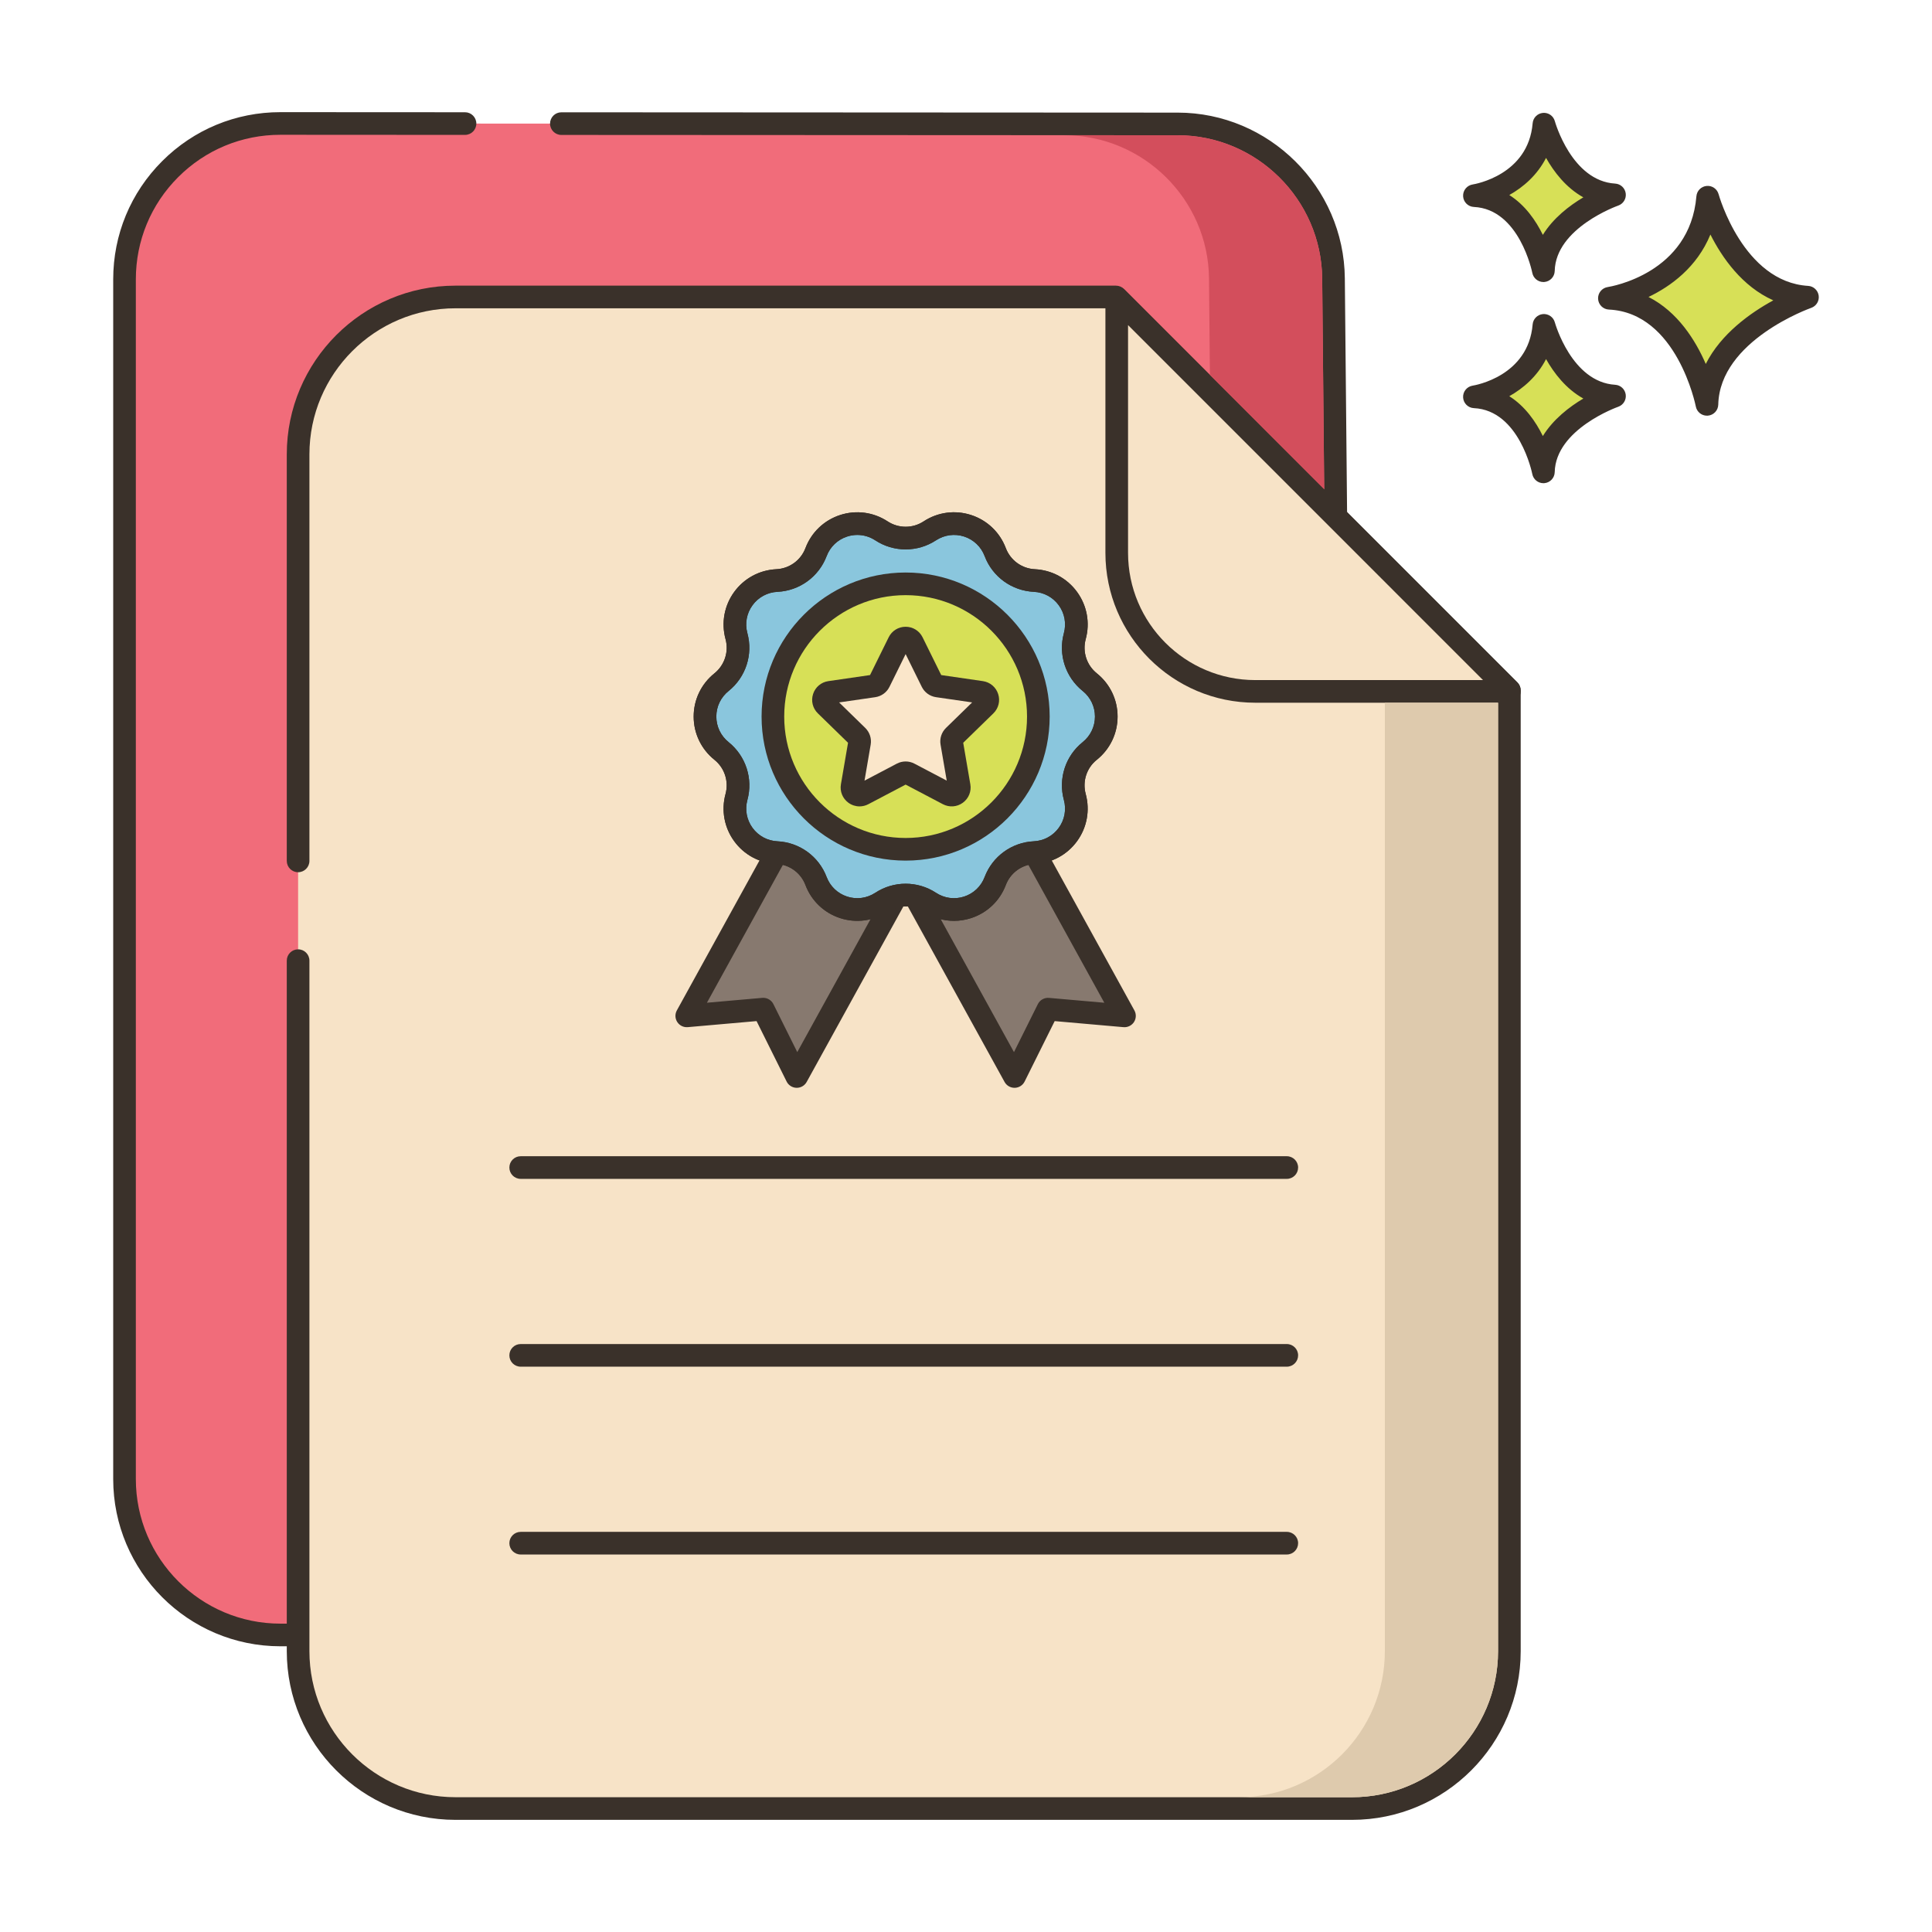 <?xml version="1.0" encoding="utf-8"?>
<!-- Generator: Adobe Illustrator 22.0.0, SVG Export Plug-In . SVG Version: 6.00 Build 0)  -->
<svg version="1.1" xmlns="http://www.w3.org/2000/svg" xmlns:xlink="http://www.w3.org/1999/xlink" x="0px" y="0px"
	 viewBox="0 0 256 256" style="enable-background:new 0 0 256 256;" xml:space="preserve">
<style type="text/css">
	.st0{display:none;}
	.st1{display:inline;}
	.st2{fill:none;stroke:#6B1D1D;stroke-width:0.5;stroke-miterlimit:10;}
	.st3{fill:#3A312A;}
	.st4{fill:#87796F;}
	.st5{fill:#D5DE58;}
	.st6{fill:#695B51;}
	.st7{fill:#FCE8CB;}
	.st8{fill:#F16C7A;}
	.st9{fill:#8AC6DD;}
	.st10{fill:#DECAAD;}
	.st11{fill:#D6DF58;}
	.st12{fill-rule:evenodd;clip-rule:evenodd;fill:#FCE8CB;}
	.st13{fill:#F5978A;}
	.st14{fill:#D7E057;}
	.st15{fill-rule:evenodd;clip-rule:evenodd;fill:#87796F;}
	.st16{fill:#6CA8BF;}
	.st17{fill:#B9C239;}
	.st18{fill:#D34E5C;}
	.st19{fill:#FAE6CA;}
	.st20{fill:#F8E4C8;}
	.st21{fill:#8AC5DC;}
	.st22{fill:#EF6D7A;}
	.st23{fill:#EB6E7A;}
	.st24{fill:#89C4DB;}
	.st25{fill-rule:evenodd;clip-rule:evenodd;fill:#F16C7A;}
	.st26{fill:#F7E3C7;}
	.st27{fill:#F6E2C6;}
	.st28{fill:#ED6E7A;}
	.st29{fill:#8AC3DA;}
	.st30{fill:#D5DC57;}
	.st31{fill-rule:evenodd;clip-rule:evenodd;fill:#D7E057;}
	.st32{fill-rule:evenodd;clip-rule:evenodd;fill:#F8E4C8;}
	.st33{fill:#D4DB56;}
	.st34{fill:#F59689;}
	.st35{fill:#DDC9AC;}
	.st36{fill:#D24E5C;}
	.st37{fill:#6A5C52;}
	.st38{fill:#6CA6BE;}
	.st39{fill:#B8C136;}
	.st40{fill-rule:evenodd;clip-rule:evenodd;fill:#FAE6CA;}
</style>
<g id="Layer_2" class="st0">
	<g class="st1">
		<g>
			<line class="st2" x1="0" y1="4.829" x2="256" y2="4.829"/>
			<line class="st2" x1="0" y1="16.56" x2="256" y2="16.56"/>
			<line class="st2" x1="0" y1="28.29" x2="256" y2="28.29"/>
			<line class="st2" x1="0" y1="40.021" x2="256" y2="40.021"/>
			<line class="st2" x1="0" y1="51.751" x2="256" y2="51.751"/>
			<line class="st2" x1="0" y1="63.482" x2="256" y2="63.482"/>
			<line class="st2" x1="0" y1="75.213" x2="256" y2="75.213"/>
			<line class="st2" x1="0" y1="86.943" x2="256" y2="86.943"/>
			<line class="st2" x1="0" y1="98.674" x2="256" y2="98.674"/>
			<line class="st2" x1="0" y1="110.404" x2="256" y2="110.404"/>
			<line class="st2" x1="0" y1="122.135" x2="256" y2="122.135"/>
			<line class="st2" x1="0" y1="133.865" x2="256" y2="133.865"/>
			<line class="st2" x1="0" y1="145.596" x2="256" y2="145.596"/>
			<line class="st2" x1="0" y1="157.326" x2="256" y2="157.326"/>
			<line class="st2" x1="0" y1="169.057" x2="256" y2="169.057"/>
			<line class="st2" x1="0" y1="180.788" x2="256" y2="180.788"/>
			<line class="st2" x1="0" y1="192.518" x2="256" y2="192.518"/>
			<line class="st2" x1="0" y1="204.249" x2="256" y2="204.249"/>
			<line class="st2" x1="0" y1="215.979" x2="256" y2="215.979"/>
			<line class="st2" x1="0" y1="227.71" x2="256" y2="227.71"/>
			<line class="st2" x1="0" y1="239.44" x2="256" y2="239.44"/>
			<line class="st2" x1="0" y1="251.171" x2="256" y2="251.171"/>
		</g>
		<g>
			<line class="st2" x1="251.171" y1="0" x2="251.171" y2="256"/>
			<line class="st2" x1="239.44" y1="0" x2="239.44" y2="256"/>
			<line class="st2" x1="227.71" y1="0" x2="227.71" y2="256"/>
			<line class="st2" x1="215.979" y1="0" x2="215.979" y2="256"/>
			<line class="st2" x1="204.249" y1="0" x2="204.249" y2="256"/>
			<line class="st2" x1="192.518" y1="0" x2="192.518" y2="256"/>
			<line class="st2" x1="180.788" y1="0" x2="180.788" y2="256"/>
			<line class="st2" x1="169.057" y1="0" x2="169.057" y2="256"/>
			<line class="st2" x1="157.326" y1="0" x2="157.326" y2="256"/>
			<line class="st2" x1="145.596" y1="0" x2="145.596" y2="256"/>
			<line class="st2" x1="133.865" y1="0" x2="133.865" y2="256"/>
			<line class="st2" x1="122.135" y1="0" x2="122.135" y2="256"/>
			<line class="st2" x1="110.404" y1="0" x2="110.404" y2="256"/>
			<line class="st2" x1="98.674" y1="0" x2="98.674" y2="256"/>
			<line class="st2" x1="86.943" y1="0" x2="86.943" y2="256"/>
			<line class="st2" x1="75.213" y1="0" x2="75.213" y2="256"/>
			<line class="st2" x1="63.482" y1="0" x2="63.482" y2="256"/>
			<line class="st2" x1="51.751" y1="0" x2="51.751" y2="256"/>
			<line class="st2" x1="40.021" y1="0" x2="40.021" y2="256"/>
			<line class="st2" x1="28.29" y1="0" x2="28.29" y2="256"/>
			<line class="st2" x1="16.56" y1="0" x2="16.56" y2="256"/>
			<line class="st2" x1="4.829" y1="0" x2="4.829" y2="256"/>
		</g>
	</g>
</g>
<g id="Layer_1">
	<g>
		<path class="st8" d="M61.616,16.373L37.168,16.36C25.755,16.354,16.5,25.605,16.5,37.017v158.966
			c0,11.408,9.249,20.657,20.657,20.657h119.186c11.408,0,20.657-9.249,20.657-20.657V68.485l-0.304-31.604
			c-0.109-11.327-9.318-20.453-20.645-20.459l-81.666-0.043L61.616,16.373z"/>
		<path class="st3" d="M156.343,218.141H37.157C24.94,218.141,15,208.201,15,195.983V37.018c0-5.921,2.306-11.486,6.494-15.672
			c4.184-4.183,9.747-6.485,15.663-6.485c0.004,0,0.007,0,0.012,0l24.448,0.013c0.828,0,1.5,0.672,1.499,1.501
			c0,0.828-0.672,1.499-1.5,1.499c0,0,0,0-0.001,0L37.167,17.86c-0.003,0-0.007,0-0.01,0c-5.116,0-9.924,1.991-13.543,5.607
			C19.994,27.087,18,31.898,18,37.018v158.966c0,10.564,8.594,19.157,19.157,19.157h119.186c10.563,0,19.157-8.594,19.157-19.157
			V68.485l-0.304-31.59c-0.101-10.457-8.689-18.968-19.146-18.974L74.384,17.88c-0.828,0-1.499-0.672-1.499-1.501
			c0-0.828,0.672-1.499,1.5-1.499c0,0,0,0,0.001,0l81.667,0.042c12.094,0.006,22.028,9.851,22.144,21.944l0.304,31.605v127.513
			C178.5,208.201,168.561,218.141,156.343,218.141z"/>
		<path class="st26" d="M39.5,127.291v91.495c0,11.526,9.329,20.854,20.854,20.854h118.792c11.525,0,20.854-9.328,20.854-20.854
			V91.485l-52.135-52.136h-87.51c-11.525,0-20.854,9.329-20.854,20.854v53.871V127.291z"/>
		<path class="st3" d="M179.146,241.141H60.354C48.028,241.141,38,231.112,38,218.786v-91.495c0-0.828,0.671-1.5,1.5-1.5
			s1.5,0.672,1.5,1.5v91.495c0,10.672,8.682,19.354,19.354,19.354h118.792c10.672,0,19.354-8.683,19.354-19.354V92.106
			L147.243,40.85H60.354C49.682,40.85,41,49.532,41,60.204v53.87c0,0.828-0.671,1.5-1.5,1.5s-1.5-0.672-1.5-1.5v-53.87
			C38,47.878,48.028,37.85,60.354,37.85h87.51c0.398,0,0.779,0.158,1.061,0.439l52.136,52.136c0.281,0.281,0.439,0.663,0.439,1.061
			v127.301C201.5,231.112,191.472,241.141,179.146,241.141z"/>
		<path class="st3" d="M170.506,156.206H68.994c-0.829,0-1.5-0.672-1.5-1.5c0-0.828,0.671-1.5,1.5-1.5h101.513
			c0.829,0,1.5,0.672,1.5,1.5C172.006,155.534,171.335,156.206,170.506,156.206z"/>
		<path class="st3" d="M170.506,181.093H68.994c-0.829,0-1.5-0.672-1.5-1.5c0-0.828,0.671-1.5,1.5-1.5h101.513
			c0.829,0,1.5,0.672,1.5,1.5C172.006,180.421,171.335,181.093,170.506,181.093z"/>
		<path class="st3" d="M170.506,205.98H68.994c-0.829,0-1.5-0.672-1.5-1.5c0-0.828,0.671-1.5,1.5-1.5h101.513
			c0.829,0,1.5,0.672,1.5,1.5C172.006,205.308,171.335,205.98,170.506,205.98z"/>
		<path class="st26" d="M200,91.485v0.129h-33.668c-10.14,0-18.36-8.22-18.36-18.36V39.457L200,91.485z"/>
		<path class="st3" d="M200,93.114h-33.667c-10.951,0-19.86-8.909-19.86-19.86V39.457c0-0.606,0.365-1.153,0.926-1.386
			c0.561-0.233,1.207-0.104,1.635,0.325l52.028,52.028c0.281,0.281,0.439,0.663,0.439,1.061v0.129
			C201.5,92.442,200.829,93.114,200,93.114z M149.472,43.078v30.176c0,9.297,7.563,16.86,16.86,16.86h30.175L149.472,43.078z"/>
		<path class="st14" d="M226.278,26.131c0,0,3.408,12.659,13.222,13.246c0,0-13.1,4.525-13.321,14.202
			c0,0-2.579-13.572-12.925-14.059C213.254,39.521,225.304,37.695,226.278,26.131z"/>
		<path class="st3" d="M226.177,55.079c-0.712,0-1.335-0.506-1.472-1.217c-0.024-0.125-2.495-12.418-11.523-12.844
			c-0.77-0.036-1.387-0.65-1.427-1.421c-0.04-0.77,0.511-1.444,1.273-1.561c0.441-0.068,10.895-1.816,11.755-12.032
			c0.061-0.726,0.634-1.301,1.359-1.367c0.722-0.07,1.393,0.398,1.584,1.102c0.032,0.116,3.259,11.626,11.864,12.142
			c0.714,0.043,1.297,0.584,1.396,1.292c0.098,0.708-0.319,1.388-0.994,1.622c-0.121,0.042-12.118,4.311-12.313,12.819
			c-0.018,0.767-0.61,1.396-1.374,1.46C226.262,55.077,226.219,55.079,226.177,55.079z M218.436,39.35
			c3.878,1.969,6.231,5.746,7.587,8.877c2.027-4.022,5.942-6.788,8.949-8.428c-4.134-1.842-6.783-5.651-8.334-8.723
			C224.846,35.437,221.367,37.945,218.436,39.35z"/>
		<path class="st14" d="M204.579,43.112c0,0,2.411,8.954,9.352,9.369c0,0-9.266,3.201-9.422,10.045c0,0-1.824-9.6-9.142-9.944
			C195.367,52.582,203.891,51.291,204.579,43.112z"/>
		<path class="st3" d="M204.508,64.026c-0.714,0-1.337-0.507-1.473-1.22c-0.016-0.082-1.704-8.442-7.739-8.726
			c-0.77-0.036-1.387-0.65-1.427-1.421c-0.039-0.77,0.511-1.444,1.273-1.561c0.296-0.047,7.364-1.242,7.942-8.113
			c0.061-0.726,0.635-1.303,1.36-1.368c0.73-0.062,1.392,0.399,1.582,1.102l0,0c0.021,0.079,2.228,7.92,7.994,8.266
			c0.714,0.043,1.299,0.584,1.396,1.293c0.098,0.709-0.32,1.389-0.996,1.622c-0.081,0.028-8.282,2.952-8.412,8.661
			c-0.018,0.768-0.611,1.397-1.376,1.461C204.591,64.024,204.549,64.026,204.508,64.026z M199.989,52.499
			c2.107,1.332,3.523,3.395,4.447,5.279c1.376-2.232,3.515-3.871,5.365-4.972c-2.287-1.269-3.884-3.35-4.941-5.225
			C203.686,49.869,201.845,51.458,199.989,52.499z"/>
		<path class="st14" d="M204.579,16.454c0,0,2.411,8.954,9.352,9.37c0,0-9.266,3.201-9.422,10.045c0,0-1.824-9.6-9.142-9.944
			C195.367,25.925,203.891,24.633,204.579,16.454z"/>
		<path class="st3" d="M204.508,37.369c-0.713,0-1.337-0.507-1.472-1.22c-0.016-0.082-1.704-8.442-7.739-8.726
			c-0.77-0.036-1.387-0.65-1.427-1.421c-0.039-0.77,0.511-1.444,1.273-1.561c0.296-0.047,7.364-1.242,7.942-8.113
			c0.061-0.726,0.635-1.303,1.36-1.368c0.73-0.07,1.392,0.4,1.582,1.102l0,0c0.021,0.079,2.228,7.92,7.993,8.265
			c0.715,0.042,1.299,0.584,1.397,1.293c0.098,0.709-0.319,1.388-0.996,1.622c-0.081,0.028-8.282,2.953-8.412,8.662
			c-0.018,0.768-0.611,1.397-1.376,1.461C204.591,37.367,204.549,37.369,204.508,37.369z M199.989,25.842
			c2.107,1.332,3.523,3.394,4.447,5.279c1.376-2.232,3.515-3.872,5.364-4.973c-2.287-1.269-3.884-3.35-4.941-5.224
			C203.686,23.212,201.845,24.801,199.989,25.842z"/>
		<polygon class="st4" points="105.575,142.64 101.136,133.717 91,134.609 108.706,102.477 123.281,110.509 		"/>
		<path class="st3" d="M105.575,144.141c-0.01,0-0.021,0-0.032,0c-0.558-0.012-1.063-0.332-1.312-0.832l-3.983-8.008l-9.117,0.802
			c-0.549,0.049-1.085-0.211-1.388-0.676c-0.302-0.464-0.324-1.057-0.057-1.542l17.706-32.131c0.4-0.726,1.311-0.991,2.038-0.59
			l14.575,8.031c0.348,0.191,0.606,0.515,0.717,0.896c0.11,0.382,0.065,0.793-0.127,1.141l-17.706,32.132
			C106.625,143.844,106.121,144.141,105.575,144.141z M101.137,132.217c0.565,0,1.087,0.319,1.342,0.832l3.164,6.36l15.601-28.311
			l-11.948-6.583l-15.624,28.352l7.333-0.645C101.049,132.219,101.093,132.217,101.137,132.217z"/>
		<polygon class="st4" points="134.425,142.64 138.864,133.717 149,134.609 131.294,102.477 116.719,110.509 		"/>
		<path class="st3" d="M134.425,144.141c-0.546,0-1.05-0.297-1.314-0.776l-17.706-32.132c-0.192-0.348-0.237-0.759-0.127-1.141
			c0.111-0.382,0.369-0.705,0.717-0.896l14.575-8.031c0.727-0.401,1.638-0.136,2.038,0.59l17.706,32.131
			c0.267,0.485,0.245,1.078-0.057,1.542c-0.303,0.465-0.842,0.724-1.388,0.676l-9.117-0.802l-3.983,8.008
			c-0.249,0.5-0.754,0.82-1.312,0.832C134.446,144.141,134.435,144.141,134.425,144.141z M118.756,111.099l15.601,28.311l3.164-6.36
			c0.275-0.553,0.872-0.88,1.474-0.826l7.333,0.645l-15.624-28.352L118.756,111.099z"/>
		<path class="st9" d="M144.403,99.501l-0.013,0.01c-1.811,1.455-2.587,3.844-1.977,6.085l0.004,0.013
			c0.98,3.602-1.625,7.186-5.354,7.365l-0.01,0c-2.323,0.112-4.358,1.591-5.181,3.766l0,0c-1.322,3.495-5.542,4.866-8.665,2.815
			l-0.001,0c-1.945-1.277-4.463-1.277-6.408,0l-0.001,0.001c-3.124,2.05-7.343,0.68-8.665-2.815l0,0
			c-0.823-2.175-2.858-3.655-5.181-3.766l-0.01-0.001c-3.729-0.179-6.334-3.763-5.354-7.365l0.004-0.013
			c0.61-2.241-0.166-4.63-1.977-6.085l-0.013-0.01c-2.909-2.337-2.909-6.767,0-9.104l0.013-0.01
			c1.811-1.455,2.587-3.844,1.977-6.085l-0.003-0.013c-0.98-3.602,1.625-7.187,5.354-7.365l0.01-0.001
			c2.323-0.111,4.358-1.591,5.181-3.766l0,0c1.322-3.495,5.542-4.866,8.665-2.815l0.001,0.001c1.945,1.277,4.463,1.277,6.408,0
			l0.001-0.001c3.124-2.05,7.343-0.68,8.665,2.815l0,0c0.823,2.175,2.858,3.655,5.181,3.766l0.01,0.001
			c3.729,0.179,6.335,3.763,5.354,7.366l-0.003,0.013c-0.61,2.241,0.167,4.63,1.977,6.085l0.012,0.01
			C147.312,92.734,147.312,97.163,144.403,99.501z"/>
		<path class="st3" d="M126.4,122.018c-1.41,0-2.803-0.41-4.018-1.207c-1.448-0.949-3.317-0.95-4.764-0.001
			c-1.873,1.229-4.168,1.537-6.296,0.845c-2.129-0.691-3.804-2.289-4.596-4.382c-0.612-1.618-2.123-2.717-3.85-2.8
			c-2.245-0.108-4.281-1.207-5.596-3.017c-1.314-1.809-1.732-4.084-1.145-6.241c0.457-1.679-0.12-3.453-1.466-4.535
			c-1.755-1.41-2.755-3.495-2.755-5.732c0-2.235,1-4.32,2.743-5.721c1.358-1.092,1.935-2.866,1.482-4.532
			c-0.591-2.171-0.173-4.445,1.142-6.255c1.315-1.809,3.351-2.908,5.585-3.016c1.738-0.083,3.249-1.182,3.861-2.8
			c0.792-2.093,2.467-3.69,4.596-4.382c2.13-0.693,4.424-0.384,6.295,0.844c1.448,0.949,3.317,0.95,4.764,0.001
			c1.872-1.23,4.167-1.538,6.296-0.845c2.129,0.691,3.804,2.289,4.596,4.382c0.612,1.618,2.123,2.717,3.85,2.8
			c2.245,0.107,4.281,1.207,5.596,3.017c1.315,1.809,1.732,4.084,1.145,6.241c-0.457,1.679,0.12,3.453,1.466,4.535
			c1.755,1.41,2.755,3.495,2.755,5.73c0,2.236-1,4.321-2.743,5.722c-0.008,0.007-0.017,0.014-0.025,0.02l-0.013,0.01
			c-1.321,1.062-1.898,2.837-1.444,4.503c0.59,2.171,0.173,4.445-1.142,6.254c-1.315,1.81-3.351,2.909-5.585,3.017
			c-1.738,0.083-3.249,1.182-3.861,2.8c-0.792,2.093-2.467,3.69-4.596,4.382C127.93,121.897,127.162,122.018,126.4,122.018z
			 M113.596,70.882c-0.451,0-0.905,0.071-1.346,0.214c-1.259,0.409-2.249,1.354-2.717,2.592c-1.035,2.735-3.591,4.594-6.513,4.733
			c-1.331,0.063-2.534,0.714-3.312,1.783c-0.777,1.07-1.024,2.415-0.677,3.691c0.77,2.829-0.205,5.831-2.481,7.66
			c-1.043,0.838-1.634,2.071-1.634,3.392c0,1.322,0.591,2.556,1.622,3.384c2.289,1.839,3.264,4.841,2.498,7.657
			c-0.351,1.289-0.104,2.634,0.673,3.703c0.778,1.07,1.982,1.721,3.302,1.784c2.932,0.14,5.488,1.998,6.522,4.734
			c0.468,1.237,1.459,2.182,2.717,2.591c1.26,0.411,2.616,0.225,3.723-0.499c2.446-1.604,5.608-1.607,8.055-0.001
			c1.107,0.727,2.466,0.909,3.723,0.5c1.259-0.409,2.249-1.354,2.717-2.591c1.035-2.736,3.591-4.595,6.513-4.734
			c1.331-0.063,2.535-0.714,3.312-1.784c0.777-1.069,1.024-2.414,0.677-3.689c-0.77-2.83,0.205-5.832,2.482-7.661l0.013-0.01
			c1.03-0.828,1.622-2.062,1.622-3.384c0-1.321-0.591-2.555-1.622-3.383c-2.289-1.839-3.264-4.841-2.498-7.657
			c0.351-1.289,0.104-2.634-0.673-3.703c-0.778-1.07-1.981-1.721-3.302-1.784c-2.932-0.14-5.488-1.998-6.522-4.734
			c-0.468-1.237-1.459-2.182-2.717-2.591c-1.259-0.408-2.615-0.226-3.723,0.499c-2.446,1.604-5.608,1.607-8.055,0.001
			C115.254,71.124,114.43,70.882,113.596,70.882z"/>
		<path class="st3" d="M126.4,122.018c-1.41,0-2.803-0.41-4.018-1.207c-1.448-0.949-3.317-0.95-4.764-0.001
			c-1.873,1.229-4.168,1.537-6.296,0.845c-2.129-0.691-3.804-2.289-4.596-4.382c-0.612-1.618-2.123-2.717-3.85-2.8
			c-2.245-0.108-4.281-1.207-5.596-3.017c-1.314-1.809-1.732-4.084-1.145-6.241c0.457-1.679-0.12-3.453-1.466-4.535
			c-1.755-1.41-2.755-3.495-2.755-5.732c0-2.235,1-4.32,2.743-5.721c1.358-1.092,1.935-2.866,1.482-4.532
			c-0.591-2.171-0.173-4.445,1.142-6.255c1.315-1.809,3.351-2.908,5.585-3.016c1.738-0.083,3.249-1.182,3.861-2.8
			c0.792-2.093,2.467-3.69,4.596-4.382c2.13-0.693,4.424-0.384,6.295,0.844c1.448,0.949,3.317,0.95,4.764,0.001
			c1.872-1.23,4.167-1.538,6.296-0.845c2.129,0.691,3.804,2.289,4.596,4.382c0.612,1.618,2.123,2.717,3.85,2.8
			c2.245,0.107,4.281,1.207,5.596,3.017c1.315,1.809,1.732,4.084,1.145,6.241c-0.457,1.679,0.12,3.453,1.466,4.535
			c1.755,1.41,2.755,3.495,2.755,5.73c0,2.236-1,4.321-2.743,5.722c-0.008,0.007-0.017,0.014-0.025,0.02l-0.013,0.01
			c-1.321,1.062-1.898,2.837-1.444,4.503c0.59,2.171,0.173,4.445-1.142,6.254c-1.315,1.81-3.351,2.909-5.585,3.017
			c-1.738,0.083-3.249,1.182-3.861,2.8c-0.792,2.093-2.467,3.69-4.596,4.382C127.93,121.897,127.162,122.018,126.4,122.018z
			 M113.596,70.882c-0.451,0-0.905,0.071-1.346,0.214c-1.259,0.409-2.249,1.354-2.717,2.592c-1.035,2.735-3.591,4.594-6.513,4.733
			c-1.331,0.063-2.534,0.714-3.312,1.783c-0.777,1.07-1.024,2.415-0.677,3.691c0.77,2.829-0.205,5.831-2.481,7.66
			c-1.043,0.838-1.634,2.071-1.634,3.392c0,1.322,0.591,2.556,1.622,3.384c2.289,1.839,3.264,4.841,2.498,7.657
			c-0.351,1.289-0.104,2.634,0.673,3.703c0.778,1.07,1.982,1.721,3.302,1.784c2.932,0.14,5.488,1.998,6.522,4.734
			c0.468,1.237,1.459,2.182,2.717,2.591c1.26,0.411,2.616,0.225,3.723-0.499c2.446-1.604,5.608-1.607,8.055-0.001
			c1.107,0.727,2.466,0.909,3.723,0.5c1.259-0.409,2.249-1.354,2.717-2.591c1.035-2.736,3.591-4.595,6.513-4.734
			c1.331-0.063,2.535-0.714,3.312-1.784c0.777-1.069,1.024-2.414,0.677-3.689c-0.77-2.83,0.205-5.832,2.482-7.661l0.013-0.01
			c1.03-0.828,1.622-2.062,1.622-3.384c0-1.321-0.591-2.555-1.622-3.383c-2.289-1.839-3.264-4.841-2.498-7.657
			c0.351-1.289,0.104-2.634-0.673-3.703c-0.778-1.07-1.981-1.721-3.302-1.784c-2.932-0.14-5.488-1.998-6.522-4.734
			c-0.468-1.237-1.459-2.182-2.717-2.591c-1.259-0.408-2.615-0.226-3.723,0.499c-2.446,1.604-5.608,1.607-8.055,0.001
			C115.254,71.124,114.43,70.882,113.596,70.882z"/>
		
			<ellipse transform="matrix(0.16 -0.987 0.987 0.16 7.055 198.19)" class="st14" cx="120" cy="94.949" rx="17.587" ry="17.587"/>
		<path class="st3" d="M120,114.036c-10.525,0-19.087-8.562-19.087-19.087c0-10.525,8.562-19.088,19.087-19.088
			s19.087,8.562,19.087,19.088C139.087,105.474,130.525,114.036,120,114.036z M120,78.861c-8.871,0-16.087,7.217-16.087,16.088
			c0,8.87,7.217,16.087,16.087,16.087s16.087-7.217,16.087-16.087C136.087,86.078,128.871,78.861,120,78.861z"/>
		<path class="st19" d="M120.901,85.107l2.585,5.239c0.146,0.297,0.429,0.502,0.756,0.549l5.781,0.84
			c0.824,0.12,1.153,1.132,0.557,1.713l-4.183,4.078c-0.237,0.231-0.345,0.563-0.289,0.889l0.988,5.758
			c0.141,0.821-0.721,1.446-1.458,1.059l-5.171-2.718c-0.293-0.154-0.642-0.154-0.935,0l-5.171,2.718
			c-0.737,0.388-1.598-0.238-1.458-1.059l0.988-5.758c0.056-0.326-0.052-0.658-0.289-0.889l-4.183-4.078
			c-0.596-0.581-0.267-1.594,0.557-1.713l5.781-0.84c0.327-0.048,0.61-0.253,0.756-0.549l2.585-5.239
			C119.468,84.361,120.532,84.361,120.901,85.107z"/>
		<path class="st3" d="M113.892,106.851c-0.517,0-1.031-0.162-1.47-0.481c-0.777-0.564-1.158-1.503-0.996-2.449l0.943-5.501
			l-3.997-3.896c-0.688-0.67-0.931-1.653-0.634-2.566c0.297-0.914,1.071-1.567,2.022-1.706l5.524-0.803l2.47-5.005
			c0.425-0.861,1.286-1.396,2.246-1.396s1.821,0.535,2.246,1.396l2.47,5.005l5.523,0.803c0.951,0.139,1.725,0.792,2.022,1.706
			c0.296,0.913,0.053,1.896-0.634,2.566l-3.997,3.896l0.943,5.501c0.163,0.946-0.219,1.885-0.996,2.449
			c-0.777,0.565-1.788,0.638-2.639,0.191l-4.94-2.598l-4.94,2.598C114.69,106.755,114.29,106.851,113.892,106.851z M120,100.898
			c0.4,0,0.799,0.096,1.163,0.287l4.284,2.252l-0.818-4.768c-0.14-0.812,0.129-1.64,0.719-2.216l3.466-3.379l-4.788-0.695
			c-0.818-0.12-1.523-0.633-1.887-1.372L120,86.671l-2.141,4.339c-0.365,0.738-1.069,1.251-1.884,1.37l-4.79,0.695l3.464,3.377
			c0.591,0.578,0.86,1.406,0.72,2.219l-0.817,4.767l4.282-2.252C119.2,100.994,119.601,100.898,120,100.898z M129.808,93.22h0.01
			H129.808z M119.556,85.771c0,0,0,0.001,0.001,0.002L119.556,85.771L119.556,85.771z"/>
		<path class="st18" d="M175.46,64.833l-15.14-15.15l-0.12-12.79c-0.1-10.45-8.69-18.96-19.15-18.97h15
			c10.46,0.01,19.05,8.52,19.15,18.97L175.46,64.833z"/>
		<path class="st10" d="M183.5,93.113v125.67c0,10.68-8.68,19.36-19.35,19.36h15c10.67,0,19.35-8.68,19.35-19.36V93.113H183.5z"/>
	</g>
</g>
</svg>
